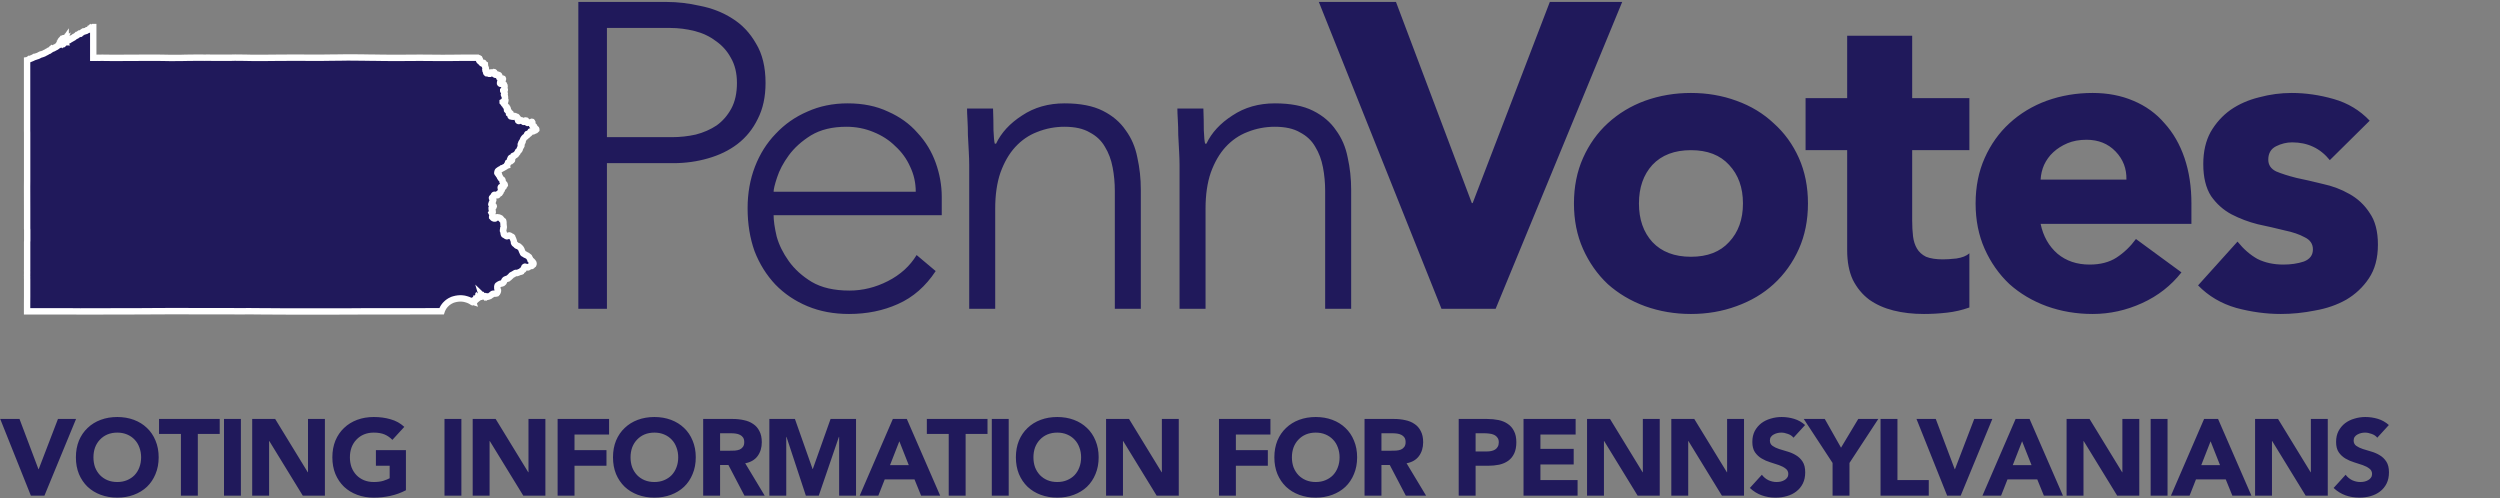 <svg width="923" height="184" viewBox="0 0 923 184" fill="none" xmlns="http://www.w3.org/2000/svg">
<rect x="0" y="0" width="923" height="184" fill="#808080" stroke="none"/>
<path d="M0.08 154.68H7.2L14.2 173.24H14.28L21.4 154.68H28.08L16.4 183H11.4L0.08 154.68ZM28.02 168.84C28.02 166.573 28.393 164.52 29.14 162.68C29.913 160.84 30.98 159.28 32.34 158C33.7 156.693 35.313 155.693 37.18 155C39.046 154.307 41.086 153.96 43.3 153.96C45.513 153.96 47.553 154.307 49.42 155C51.286 155.693 52.9 156.693 54.26 158C55.62 159.28 56.673 160.84 57.42 162.68C58.193 164.52 58.58 166.573 58.58 168.84C58.58 171.107 58.193 173.16 57.42 175C56.673 176.84 55.62 178.413 54.26 179.72C52.9 181 51.286 181.987 49.42 182.68C47.553 183.373 45.513 183.72 43.3 183.72C41.086 183.72 39.046 183.373 37.18 182.68C35.313 181.987 33.7 181 32.34 179.72C30.98 178.413 29.913 176.84 29.14 175C28.393 173.16 28.02 171.107 28.02 168.84ZM34.5 168.84C34.5 170.173 34.7 171.4 35.1 172.52C35.526 173.613 36.126 174.573 36.9 175.4C37.673 176.2 38.593 176.827 39.66 177.28C40.753 177.733 41.966 177.96 43.3 177.96C44.633 177.96 45.833 177.733 46.9 177.28C47.993 176.827 48.926 176.2 49.7 175.4C50.473 174.573 51.06 173.613 51.46 172.52C51.886 171.4 52.1 170.173 52.1 168.84C52.1 167.533 51.886 166.32 51.46 165.2C51.06 164.08 50.473 163.12 49.7 162.32C48.926 161.493 47.993 160.853 46.9 160.4C45.833 159.947 44.633 159.72 43.3 159.72C41.966 159.72 40.753 159.947 39.66 160.4C38.593 160.853 37.673 161.493 36.9 162.32C36.126 163.12 35.526 164.08 35.1 165.2C34.7 166.32 34.5 167.533 34.5 168.84ZM66.797 160.2H58.717V154.68H81.117V160.2H73.037V183H66.797V160.2ZM82.701 154.68H88.941V183H82.701V154.68ZM93.113 154.68H101.593L113.633 174.36H113.713V154.68H119.953V183H111.793L99.433 162.84H99.353V183H93.113V154.68ZM149.866 181C148.026 181.96 146.106 182.653 144.106 183.08C142.106 183.507 140.066 183.72 137.986 183.72C135.772 183.72 133.732 183.373 131.866 182.68C129.999 181.987 128.386 181 127.026 179.72C125.666 178.413 124.599 176.84 123.826 175C123.079 173.16 122.706 171.107 122.706 168.84C122.706 166.573 123.079 164.52 123.826 162.68C124.599 160.84 125.666 159.28 127.026 158C128.386 156.693 129.999 155.693 131.866 155C133.732 154.307 135.772 153.96 137.986 153.96C140.252 153.96 142.332 154.24 144.226 154.8C146.146 155.333 147.826 156.267 149.266 157.6L144.866 162.4C144.012 161.52 143.052 160.853 141.986 160.4C140.919 159.947 139.586 159.72 137.986 159.72C136.652 159.72 135.439 159.947 134.346 160.4C133.279 160.853 132.359 161.493 131.586 162.32C130.812 163.12 130.212 164.08 129.786 165.2C129.386 166.32 129.186 167.533 129.186 168.84C129.186 170.173 129.386 171.4 129.786 172.52C130.212 173.613 130.812 174.573 131.586 175.4C132.359 176.2 133.279 176.827 134.346 177.28C135.439 177.733 136.652 177.96 137.986 177.96C139.346 177.96 140.519 177.813 141.506 177.52C142.492 177.2 143.279 176.88 143.866 176.56V171.96H138.786V166.2H149.866V181ZM164.106 154.68H170.346V183H164.106V154.68ZM174.517 154.68H182.997L195.037 174.36H195.117V154.68H201.357V183H193.197L180.837 162.84H180.757V183H174.517V154.68ZM205.87 154.68H224.87V160.44H212.11V166.2H223.91V171.96H212.11V183H205.87V154.68ZM226.317 168.84C226.317 166.573 226.69 164.52 227.437 162.68C228.21 160.84 229.277 159.28 230.637 158C231.997 156.693 233.61 155.693 235.477 155C237.344 154.307 239.384 153.96 241.597 153.96C243.81 153.96 245.85 154.307 247.717 155C249.584 155.693 251.197 156.693 252.557 158C253.917 159.28 254.97 160.84 255.717 162.68C256.49 164.52 256.877 166.573 256.877 168.84C256.877 171.107 256.49 173.16 255.717 175C254.97 176.84 253.917 178.413 252.557 179.72C251.197 181 249.584 181.987 247.717 182.68C245.85 183.373 243.81 183.72 241.597 183.72C239.384 183.72 237.344 183.373 235.477 182.68C233.61 181.987 231.997 181 230.637 179.72C229.277 178.413 228.21 176.84 227.437 175C226.69 173.16 226.317 171.107 226.317 168.84ZM232.797 168.84C232.797 170.173 232.997 171.4 233.397 172.52C233.824 173.613 234.424 174.573 235.197 175.4C235.97 176.2 236.89 176.827 237.957 177.28C239.05 177.733 240.264 177.96 241.597 177.96C242.93 177.96 244.13 177.733 245.197 177.28C246.29 176.827 247.224 176.2 247.997 175.4C248.77 174.573 249.357 173.613 249.757 172.52C250.184 171.4 250.397 170.173 250.397 168.84C250.397 167.533 250.184 166.32 249.757 165.2C249.357 164.08 248.77 163.12 247.997 162.32C247.224 161.493 246.29 160.853 245.197 160.4C244.13 159.947 242.93 159.72 241.597 159.72C240.264 159.72 239.05 159.947 237.957 160.4C236.89 160.853 235.97 161.493 235.197 162.32C234.424 163.12 233.824 164.08 233.397 165.2C232.997 166.32 232.797 167.533 232.797 168.84ZM259.614 154.68H270.574C272.014 154.68 273.374 154.827 274.654 155.12C275.96 155.387 277.094 155.853 278.054 156.52C279.04 157.16 279.814 158.04 280.374 159.16C280.96 160.253 281.254 161.627 281.254 163.28C281.254 165.28 280.734 166.987 279.694 168.4C278.654 169.787 277.134 170.667 275.134 171.04L282.334 183H274.854L268.934 171.68H265.854V183H259.614V154.68ZM265.854 166.4H269.534C270.094 166.4 270.68 166.387 271.294 166.36C271.934 166.307 272.507 166.187 273.014 166C273.52 165.787 273.934 165.467 274.254 165.04C274.6 164.613 274.774 164.013 274.774 163.24C274.774 162.52 274.627 161.947 274.334 161.52C274.04 161.093 273.667 160.773 273.214 160.56C272.76 160.32 272.24 160.16 271.654 160.08C271.067 160 270.494 159.96 269.934 159.96H265.854V166.4ZM284.047 154.68H293.487L300.007 173.16H300.087L306.647 154.68H316.047V183H309.807V161.28H309.727L302.287 183H297.527L290.367 161.28H290.287V183H284.047V154.68ZM329.636 154.68H334.796L347.116 183H340.076L337.636 177H326.636L324.276 183H317.396L329.636 154.68ZM332.036 162.92L328.596 171.72H335.516L332.036 162.92ZM350.268 160.2H342.188V154.68H364.588V160.2H356.508V183H350.268V160.2ZM366.173 154.68H372.413V183H366.173V154.68ZM375.064 168.84C375.064 166.573 375.438 164.52 376.184 162.68C376.958 160.84 378.024 159.28 379.384 158C380.744 156.693 382.358 155.693 384.224 155C386.091 154.307 388.131 153.96 390.344 153.96C392.558 153.96 394.598 154.307 396.464 155C398.331 155.693 399.944 156.693 401.304 158C402.664 159.28 403.718 160.84 404.464 162.68C405.238 164.52 405.624 166.573 405.624 168.84C405.624 171.107 405.238 173.16 404.464 175C403.718 176.84 402.664 178.413 401.304 179.72C399.944 181 398.331 181.987 396.464 182.68C394.598 183.373 392.558 183.72 390.344 183.72C388.131 183.72 386.091 183.373 384.224 182.68C382.358 181.987 380.744 181 379.384 179.72C378.024 178.413 376.958 176.84 376.184 175C375.438 173.16 375.064 171.107 375.064 168.84ZM381.544 168.84C381.544 170.173 381.744 171.4 382.144 172.52C382.571 173.613 383.171 174.573 383.944 175.4C384.718 176.2 385.638 176.827 386.704 177.28C387.798 177.733 389.011 177.96 390.344 177.96C391.678 177.96 392.878 177.733 393.944 177.28C395.038 176.827 395.971 176.2 396.744 175.4C397.518 174.573 398.104 173.613 398.504 172.52C398.931 171.4 399.144 170.173 399.144 168.84C399.144 167.533 398.931 166.32 398.504 165.2C398.104 164.08 397.518 163.12 396.744 162.32C395.971 161.493 395.038 160.853 393.944 160.4C392.878 159.947 391.678 159.72 390.344 159.72C389.011 159.72 387.798 159.947 386.704 160.4C385.638 160.853 384.718 161.493 383.944 162.32C383.171 163.12 382.571 164.08 382.144 165.2C381.744 166.32 381.544 167.533 381.544 168.84ZM408.361 154.68H416.841L428.881 174.36H428.961V154.68H435.201V183H427.041L414.681 162.84H414.601V183H408.361V154.68ZM450.046 154.68H469.046V160.44H456.286V166.2H468.086V171.96H456.286V183H450.046V154.68ZM470.492 168.84C470.492 166.573 470.866 164.52 471.612 162.68C472.386 160.84 473.452 159.28 474.812 158C476.172 156.693 477.786 155.693 479.652 155C481.519 154.307 483.559 153.96 485.772 153.96C487.986 153.96 490.026 154.307 491.892 155C493.759 155.693 495.372 156.693 496.732 158C498.092 159.28 499.146 160.84 499.892 162.68C500.666 164.52 501.052 166.573 501.052 168.84C501.052 171.107 500.666 173.16 499.892 175C499.146 176.84 498.092 178.413 496.732 179.72C495.372 181 493.759 181.987 491.892 182.68C490.026 183.373 487.986 183.72 485.772 183.72C483.559 183.72 481.519 183.373 479.652 182.68C477.786 181.987 476.172 181 474.812 179.72C473.452 178.413 472.386 176.84 471.612 175C470.866 173.16 470.492 171.107 470.492 168.84ZM476.972 168.84C476.972 170.173 477.172 171.4 477.572 172.52C477.999 173.613 478.599 174.573 479.372 175.4C480.146 176.2 481.066 176.827 482.132 177.28C483.226 177.733 484.439 177.96 485.772 177.96C487.106 177.96 488.306 177.733 489.372 177.28C490.466 176.827 491.399 176.2 492.172 175.4C492.946 174.573 493.532 173.613 493.932 172.52C494.359 171.4 494.572 170.173 494.572 168.84C494.572 167.533 494.359 166.32 493.932 165.2C493.532 164.08 492.946 163.12 492.172 162.32C491.399 161.493 490.466 160.853 489.372 160.4C488.306 159.947 487.106 159.72 485.772 159.72C484.439 159.72 483.226 159.947 482.132 160.4C481.066 160.853 480.146 161.493 479.372 162.32C478.599 163.12 477.999 164.08 477.572 165.2C477.172 166.32 476.972 167.533 476.972 168.84ZM503.789 154.68H514.749C516.189 154.68 517.549 154.827 518.829 155.12C520.136 155.387 521.269 155.853 522.229 156.52C523.216 157.16 523.989 158.04 524.549 159.16C525.136 160.253 525.429 161.627 525.429 163.28C525.429 165.28 524.909 166.987 523.869 168.4C522.829 169.787 521.309 170.667 519.309 171.04L526.509 183H519.029L513.109 171.68H510.029V183H503.789V154.68ZM510.029 166.4H513.709C514.269 166.4 514.856 166.387 515.469 166.36C516.109 166.307 516.683 166.187 517.189 166C517.696 165.787 518.109 165.467 518.429 165.04C518.776 164.613 518.949 164.013 518.949 163.24C518.949 162.52 518.803 161.947 518.509 161.52C518.216 161.093 517.843 160.773 517.389 160.56C516.936 160.32 516.416 160.16 515.829 160.08C515.243 160 514.669 159.96 514.109 159.96H510.029V166.4ZM538.554 154.68H549.074C550.541 154.68 551.928 154.813 553.234 155.08C554.541 155.347 555.674 155.813 556.634 156.48C557.621 157.12 558.394 158 558.954 159.12C559.541 160.213 559.834 161.6 559.834 163.28C559.834 164.933 559.568 166.32 559.034 167.44C558.501 168.56 557.768 169.453 556.834 170.12C555.901 170.787 554.794 171.267 553.514 171.56C552.234 171.827 550.848 171.96 549.354 171.96H544.794V183H538.554V154.68ZM544.794 166.68H548.954C549.514 166.68 550.048 166.627 550.554 166.52C551.088 166.413 551.554 166.24 551.954 166C552.381 165.733 552.714 165.387 552.954 164.96C553.221 164.507 553.354 163.947 553.354 163.28C553.354 162.56 553.181 161.987 552.834 161.56C552.514 161.107 552.088 160.76 551.554 160.52C551.048 160.28 550.474 160.133 549.834 160.08C549.194 160 548.581 159.96 547.994 159.96H544.794V166.68ZM562.485 154.68H581.725V160.44H568.725V165.72H581.005V171.48H568.725V177.24H582.445V183H562.485V154.68ZM585.936 154.68H594.416L606.456 174.36H606.536V154.68H612.776V183H604.616L592.256 162.84H592.176V183H585.936V154.68ZM617.049 154.68H625.529L637.569 174.36H637.649V154.68H643.889V183H635.729L623.369 162.84H623.289V183H617.049V154.68ZM662.162 161.6C661.655 160.96 660.962 160.493 660.082 160.2C659.229 159.88 658.415 159.72 657.642 159.72C657.189 159.72 656.722 159.773 656.242 159.88C655.762 159.987 655.309 160.16 654.882 160.4C654.455 160.613 654.109 160.907 653.842 161.28C653.575 161.653 653.442 162.107 653.442 162.64C653.442 163.493 653.762 164.147 654.402 164.6C655.042 165.053 655.842 165.44 656.802 165.76C657.789 166.08 658.842 166.4 659.962 166.72C661.082 167.04 662.122 167.493 663.082 168.08C664.069 168.667 664.882 169.453 665.522 170.44C666.162 171.427 666.482 172.747 666.482 174.4C666.482 175.973 666.189 177.347 665.602 178.52C665.015 179.693 664.215 180.667 663.202 181.44C662.215 182.213 661.055 182.787 659.722 183.16C658.415 183.533 657.029 183.72 655.562 183.72C653.722 183.72 652.015 183.44 650.442 182.88C648.869 182.32 647.402 181.413 646.042 180.16L650.482 175.28C651.122 176.133 651.922 176.8 652.882 177.28C653.869 177.733 654.882 177.96 655.922 177.96C656.429 177.96 656.935 177.907 657.442 177.8C657.975 177.667 658.442 177.48 658.842 177.24C659.269 177 659.602 176.693 659.842 176.32C660.109 175.947 660.242 175.507 660.242 175C660.242 174.147 659.909 173.48 659.242 173C658.602 172.493 657.789 172.067 656.802 171.72C655.815 171.373 654.749 171.027 653.602 170.68C652.455 170.333 651.389 169.867 650.402 169.28C649.415 168.693 648.589 167.92 647.922 166.96C647.282 166 646.962 164.733 646.962 163.16C646.962 161.64 647.255 160.307 647.842 159.16C648.455 158.013 649.255 157.053 650.242 156.28C651.255 155.507 652.415 154.933 653.722 154.56C655.029 154.16 656.375 153.96 657.762 153.96C659.362 153.96 660.909 154.187 662.402 154.64C663.895 155.093 665.242 155.853 666.442 156.92L662.162 161.6ZM676.586 170.92L665.946 154.68H673.706L679.706 165.28L686.066 154.68H693.466L682.826 170.92V183H676.586V170.92ZM694.3 154.68H700.54V177.24H712.1V183H694.3V154.68ZM707.568 154.68H714.688L721.688 173.24H721.768L728.888 154.68H735.568L723.888 183H718.888L707.568 154.68ZM744.16 154.68H749.32L761.64 183H754.6L752.16 177H741.16L738.8 183H731.92L744.16 154.68ZM746.56 162.92L743.12 171.72H750.04L746.56 162.92ZM762.984 154.68H771.464L783.504 174.36H783.584V154.68H789.824V183H781.664L769.304 162.84H769.224V183H762.984V154.68ZM794.017 154.68H800.257V183H794.017V154.68ZM813.749 154.68H818.909L831.229 183H824.189L821.749 177H810.749L808.389 183H801.509L813.749 154.68ZM816.149 162.92L812.709 171.72H819.629L816.149 162.92ZM832.573 154.68H841.053L853.093 174.36H853.173V154.68H859.413V183H851.253L838.893 162.84H838.813V183H832.573V154.68ZM877.686 161.6C877.179 160.96 876.486 160.493 875.606 160.2C874.752 159.88 873.939 159.72 873.166 159.72C872.712 159.72 872.246 159.773 871.766 159.88C871.286 159.987 870.832 160.16 870.406 160.4C869.979 160.613 869.632 160.907 869.366 161.28C869.099 161.653 868.966 162.107 868.966 162.64C868.966 163.493 869.286 164.147 869.926 164.6C870.566 165.053 871.366 165.44 872.326 165.76C873.312 166.08 874.366 166.4 875.486 166.72C876.606 167.04 877.646 167.493 878.606 168.08C879.592 168.667 880.406 169.453 881.046 170.44C881.686 171.427 882.006 172.747 882.006 174.4C882.006 175.973 881.712 177.347 881.126 178.52C880.539 179.693 879.739 180.667 878.726 181.44C877.739 182.213 876.579 182.787 875.246 183.16C873.939 183.533 872.552 183.72 871.086 183.72C869.246 183.72 867.539 183.44 865.966 182.88C864.392 182.32 862.926 181.413 861.566 180.16L866.006 175.28C866.646 176.133 867.446 176.8 868.406 177.28C869.392 177.733 870.406 177.96 871.446 177.96C871.952 177.96 872.459 177.907 872.966 177.8C873.499 177.667 873.966 177.48 874.366 177.24C874.792 177 875.126 176.693 875.366 176.32C875.632 175.947 875.766 175.507 875.766 175C875.766 174.147 875.432 173.48 874.766 173C874.126 172.493 873.312 172.067 872.326 171.72C871.339 171.373 870.272 171.027 869.126 170.68C867.979 170.333 866.912 169.867 865.926 169.28C864.939 168.693 864.112 167.92 863.446 166.96C862.806 166 862.486 164.733 862.486 163.16C862.486 161.64 862.779 160.307 863.366 159.16C863.979 158.013 864.779 157.053 865.766 156.28C866.779 155.507 867.939 154.933 869.246 154.56C870.552 154.16 871.899 153.96 873.286 153.96C874.886 153.96 876.432 154.187 877.926 154.64C879.419 155.093 880.766 155.853 881.966 156.92L877.686 161.6Z" fill="#20195B"/>
<path fill-rule="evenodd" clip-rule="evenodd" d="M34.426 10V11.103V13.588V14.796V14.971V17.684V21.342H34.916H35.607L36.224 21.324L36.315 21.342L37.495 21.324H38.113L38.748 21.342H40.002L40.637 21.359H41.309H42.526H43.161H43.779H44.415H45.05L46.303 21.342H46.957H47.575H48.21H48.846H49.463H50.099H50.734L51.37 21.324H52.006L52.641 21.307H53.204H53.259H53.895H54.603H55.257H55.765H56.546H57.018L57.309 21.324H59.016L59.724 21.342H60.251L62.303 21.377L62.957 21.394H63.611L64.864 21.377H65.499H66.117H66.952L67.406 21.359L69.295 21.324L70.548 21.307H71.202L71.819 21.289H72.437H73.69H74.307L75.56 21.307L76.795 21.289L78.048 21.307H78.666L80.536 21.324H81.808H82.443H83.715L84.949 21.307H85.531L85.857 21.289H86.221L86.838 21.272L87.456 21.289H88.091H88.709L91.197 21.324L91.814 21.342L93.067 21.359H94.338H94.956H95.592H96.227H96.954H97.48H98.134H98.77L99.314 21.342H100.041H100.677L101.948 21.324L102.583 21.307H103.219L103.837 21.324H104.436L105.725 21.307L106.343 21.289H107.614H110.138H111.41L112.862 21.307H115.768H117.039H117.657H118.293H119.546L120.181 21.289H120.817L122.07 21.272H122.488H122.706L123.959 21.254H124.594L125.23 21.237H125.847L127.082 21.219L128.335 21.202H128.953L130.224 21.219H131.641L132.694 21.237H133.929L134.546 21.254L135.799 21.272L137.053 21.289H137.761L140.194 21.324L141.466 21.342H142.101L143.445 21.359H144.026H146.587H147.858H148.494H149.129L150.419 21.342H151.672H152.326H152.943L153.833 21.324H154.832H156.103L156.721 21.342H157.084H159.263L159.935 21.359H161.152L163.059 21.377H164.058L165.547 21.359H166.854L168.398 21.342L170.141 21.324H170.559H171.994H172.593H172.92H173.919H174.282H175.354L176.389 21.307L176.57 21.412L176.697 21.464L176.843 21.499L176.988 21.587L177.024 21.674L177.079 21.779L177.115 21.849L177.097 21.972L177.043 22.112L177.006 22.235L176.952 22.34V22.41L177.043 22.515L177.151 22.532L177.369 22.602L177.424 22.655L177.46 22.742L177.587 22.882L177.678 22.935L177.714 23.092L177.751 23.215L177.823 23.267L177.932 23.39L178.005 23.425H178.078L178.168 23.46H178.241L178.277 23.442L178.259 23.32V23.267L178.296 23.232L178.35 23.197L178.495 23.18L178.532 23.197L178.586 23.267V23.495L178.604 23.565L178.677 23.705L178.786 23.722L178.913 23.81L179.004 23.845V23.932L179.058 24.09V24.212L179.077 24.422L179.058 24.51L179.113 24.632L179.149 24.738L179.258 24.913L179.349 25.122L179.367 25.245V25.333L179.349 25.403L179.204 25.578L179.185 25.63L179.24 25.998L179.276 26.033L179.512 26.103L179.567 26.138L179.621 26.208L179.676 26.435V26.505L179.567 26.593L179.476 26.68V26.75L179.531 26.908L179.585 26.978L179.676 27.048H179.93L180.148 26.838H180.202L180.257 26.873L180.348 26.96L180.42 27.065L180.529 27.17H180.602L180.693 27.24H180.784L180.911 27.1L181.038 26.838L181.219 26.75L181.401 26.733L181.456 26.75L181.565 26.768L181.637 26.785L181.746 26.855L181.819 26.943L181.855 27.03L181.928 27.118L182.019 27.135L182.091 27.083L182.128 26.995L182.164 26.89L182.2 26.768L182.291 26.628L182.327 26.61L182.436 26.628L182.527 26.698L182.563 26.768V26.838L182.545 27.048V27.118L182.563 27.24L182.654 27.433L182.709 27.52L182.763 27.555L182.89 27.608L183.017 27.625L183.09 27.608L183.253 27.52L183.417 27.468L183.49 27.485L183.526 27.538L183.689 27.678L183.744 27.748L183.78 27.765H183.907L184.071 27.713H184.18L184.234 27.748L184.307 27.835L184.325 27.87L184.343 27.958V28.133L184.289 28.343L184.27 28.483L184.325 28.658L184.379 28.711L184.488 28.746L184.779 28.886L184.87 28.991L184.961 29.078L185.07 29.148L185.106 29.166L185.233 29.148L185.269 29.131L185.415 29.026L185.56 29.008L185.651 29.043L185.687 29.113V29.201L185.633 29.411L185.56 29.638L185.505 29.726L185.378 29.778H185.306L185.16 29.743H185.088L185.015 29.778L184.961 29.831L184.906 29.936L184.761 30.076L184.706 30.163L184.688 30.216L184.634 30.443V30.601L184.616 30.671V30.776L184.652 30.846L184.706 30.898L184.761 30.933L184.942 30.968H184.997L185.142 30.933L185.451 30.828H185.505H185.578L185.651 30.951L185.778 31.003L185.887 31.021L186.032 31.126L186.105 31.266L186.177 31.459L186.25 31.581L186.268 31.704L186.286 31.931L186.268 32.019L186.232 32.264L186.214 32.369L186.25 32.561L186.268 32.701L186.304 32.876L186.323 32.981L186.377 33.139V33.209L186.359 33.296L186.341 33.331H186.232L186.105 33.279L185.941 33.261L185.832 33.296L185.778 33.349V33.489L185.814 33.576L185.869 33.646L185.996 33.752L186.068 33.839L186.159 33.996L186.232 34.136L186.286 34.276L186.304 34.434L186.341 34.557L186.323 34.662L186.232 34.767L186.105 34.872L186.087 34.907L186.068 34.977L186.087 35.047L186.123 35.099L186.214 35.117L186.25 35.152L186.286 35.239L186.377 35.379L186.395 35.484L186.413 35.712L186.395 35.887L186.413 35.992L186.45 36.044V36.097L186.395 36.167V36.254L186.413 36.394V36.499L186.432 36.657L186.522 36.867L186.577 36.989L186.559 37.077V37.217L186.541 37.287L186.486 37.322L186.413 37.305L186.323 37.217L186.286 37.2H186.177L186.068 37.234L185.996 37.305L186.014 37.392L186.068 37.497L186.032 37.55L185.923 37.585L185.76 37.55L185.669 37.585L185.578 37.637V37.725L185.76 37.917L185.832 37.987L185.941 38.18L186.05 38.355L186.141 38.407L186.286 38.477L186.486 38.67L186.522 38.757L186.577 39.055L186.686 39.23L186.795 39.335L186.922 39.422L186.976 39.44H187.049L187.104 39.475L187.194 39.667L187.394 39.965L187.467 40.193V40.245L187.449 40.315L187.412 40.35L187.249 40.403L187.194 40.473L187.176 40.525L187.194 40.665L187.249 40.735L187.303 40.77L187.449 40.788L187.503 40.823L187.685 40.945L187.757 41.015L187.866 41.12L187.939 41.26L187.957 41.313V41.418L187.903 41.523L187.866 41.663L187.884 41.785L187.993 41.82L188.193 41.75H188.393L188.447 41.785L188.502 41.838L188.556 42.083V42.188V42.258L188.484 42.485L188.466 42.573L188.447 42.713L188.466 42.8L188.52 42.906L188.575 42.958L188.738 42.993L188.92 43.045L189.119 43.081L189.374 43.098L189.483 43.028L189.664 42.923L189.719 42.836L189.773 42.8H189.864L190.1 42.836L190.155 42.853L190.354 43.011L190.409 43.063L190.5 43.081H190.663L190.79 43.115L190.863 43.185L190.917 43.255L190.954 43.448V43.571L190.99 43.728L191.081 43.781L191.371 43.851L191.498 43.938L191.553 44.043L191.571 44.113L191.553 44.183L191.426 44.288L191.371 44.358L191.335 44.516V44.603L191.353 44.621L191.444 44.673L191.553 44.691L191.862 44.621L191.971 44.586L192.025 44.551L192.189 44.516L192.316 44.446L192.388 44.428H192.552L192.624 44.446L192.733 44.498L192.897 44.621L192.969 44.708L193.133 44.848L193.187 44.901L193.296 44.988L193.405 45.006L193.514 44.988L193.605 44.936L193.66 44.813L193.696 44.743L193.805 44.621L193.986 44.516L194.041 44.481L194.186 44.498L194.259 44.516L194.386 44.673L194.422 44.778L194.44 44.918L194.459 45.006L194.549 45.216L194.64 45.321L194.749 45.373L194.84 45.356L194.949 45.338L195.022 45.303L195.149 45.233L195.276 45.181H195.385L195.512 45.251L195.657 45.303H195.803L195.93 45.198L196.02 45.111L196.238 45.006L196.347 44.971L196.42 44.988L196.475 45.058L196.547 45.198V45.321L196.475 45.566L196.42 45.706L196.347 45.794L196.311 45.934L196.347 46.056L196.42 46.214L196.493 46.336L196.583 46.389L196.692 46.441L196.801 46.476L196.983 46.494L197.146 46.581L197.237 46.686L197.274 46.809L197.328 47.001L197.383 47.141L197.564 47.299L197.818 47.491L197.946 47.614L198 47.771V47.859L197.946 47.911L197.855 47.964L197.8 48.016L197.764 48.069L197.709 48.121L197.437 48.191L197.292 48.279L196.983 48.454L196.783 48.506L196.166 48.489L196.039 48.471L195.93 48.489L195.857 48.524L195.712 48.734L195.621 49.102L195.494 49.242L195.421 49.312L195.33 49.382L195.185 49.399H194.931L194.767 49.434L194.677 49.469L194.604 49.557L194.568 49.644L194.677 49.802L194.695 49.942L194.64 49.994L194.568 50.047L194.186 50.292L194.059 50.484L193.932 50.572L193.732 50.659L193.46 50.939L193.351 51.149L193.315 51.237L193.224 51.307L193.169 51.394L193.133 51.552L193.06 51.692L193.006 51.815L192.951 51.919V52.025L192.969 52.094V52.234L192.897 52.41L192.806 52.445H192.661L192.588 52.515L192.461 52.76L192.443 52.935L192.425 53.022L192.298 53.215L192.261 53.32V53.407L192.298 53.46L192.461 53.6L192.515 53.687V53.757L192.461 53.88L192.279 54.177L192.043 54.632L191.916 54.93L191.898 55.053L191.862 55.193L191.789 55.333L191.716 55.438L191.571 55.613L191.262 55.875L191.226 55.945L191.153 56.085L191.044 56.365L190.718 56.75L190.536 56.943L190.463 57.1L190.264 57.258L190.1 57.328L189.864 57.38L189.755 57.433V57.468L189.719 57.503L189.682 57.573V57.66L189.664 57.695L189.555 57.783L189.301 57.958L189.156 58.081L189.083 58.098H188.956L188.865 58.115L188.647 58.238L188.556 58.326L188.393 58.676L188.266 58.991L188.248 59.078L188.284 59.148L188.375 59.166L188.502 59.148L188.556 59.113L188.756 58.938L188.883 58.851L188.956 58.833H189.01L189.065 58.921V58.956L189.01 59.166L188.92 59.271L188.811 59.358L188.629 59.463L188.556 59.533L188.339 59.551L188.121 59.656L188.012 59.726L187.939 59.796L187.83 59.918L187.776 60.006H187.612L187.558 60.041L187.521 60.181L187.485 60.251L187.43 60.478L187.321 60.636L187.158 60.846L187.122 60.951L187.158 61.144L186.94 61.214L186.65 61.476L186.559 61.529L186.45 61.581L186.214 61.739L186.05 61.791L185.814 61.949L185.723 62.001L185.578 62.089H185.378L185.306 62.106L185.106 62.281L184.979 62.404L184.779 62.491L184.507 62.596L184.379 62.684L184.016 62.946L183.889 63.034L183.78 63.156L183.744 63.226L183.726 63.489L183.708 63.594L183.617 63.734V63.786V63.874L183.671 63.979L183.726 64.049L183.798 64.067L183.962 64.031H184.034L184.107 64.084L184.18 64.311V64.382L184.162 64.574L184.198 64.714L184.379 64.924L184.561 65.274L184.597 65.414L184.888 65.869L184.961 65.957L185.179 66.132L185.433 66.324L185.469 66.377L185.524 66.499L185.542 66.622L185.578 66.902L185.542 67.042V67.112L185.56 67.165L185.633 67.269L185.796 67.427L185.905 67.55L186.068 67.777L186.286 68.022L186.341 68.162L186.359 68.302L186.304 68.39L186.087 68.547L185.996 68.652L185.941 68.74L185.923 68.81L185.941 68.95L185.923 69.02L185.887 69.055L185.796 69.072L185.669 69.055L185.542 68.967H185.451L185.07 69.002L184.979 69.02L184.924 69.055L184.87 69.16L184.852 69.282L184.87 69.405L184.906 69.475L185.106 69.65L185.124 69.685L185.251 69.772L185.306 69.877V69.948L185.269 70.07L185.179 70.175L185.142 70.28L185.088 70.35L184.997 70.403L184.942 70.473L184.888 70.508L184.779 70.665L184.743 70.753V71.015L184.616 71.19L184.488 71.383L184.416 71.418L184.216 71.453L184.016 71.558L183.962 71.645L183.835 71.855L183.798 71.943L183.744 72.03L183.671 72.083L183.58 72.1L183.471 72.083L183.09 72.03L182.927 71.96L182.672 71.908H182.582L182.509 71.925L182.436 71.96L182.382 72.013L182.309 72.17L182.291 72.293L182.273 72.485L182.2 72.59L182.091 72.678L181.801 72.818L181.655 72.993L181.637 73.063L181.655 73.186L181.692 73.255L181.982 73.571L182.037 73.641L182.109 73.746V73.868L182.019 74.043L181.982 74.148V74.271L181.964 74.323L181.801 74.446L181.71 74.568L181.655 74.743L181.583 74.866L181.565 74.971L181.51 75.181L181.437 75.286L181.419 75.373L181.401 75.443L181.419 75.531L181.528 75.741L181.601 75.829L181.655 75.898L181.819 75.951H181.873L181.964 75.933H182.073L182.182 75.969L182.236 76.004L182.273 76.056L182.291 76.144L182.255 76.249L182.146 76.389L182.128 76.476L182.073 76.529L181.91 76.599L181.801 76.721L181.673 76.914L181.601 76.966L181.619 77.054L181.583 77.106L181.528 77.211L181.546 77.299L181.655 77.386L181.692 77.439L181.728 77.456L181.801 77.544L181.837 77.666V77.789L181.855 77.824V77.929L181.91 78.279L181.873 78.384L181.837 78.401H181.746L181.565 78.454L181.528 78.471L181.474 78.541L181.492 78.576L181.546 78.699L181.637 78.804L181.673 78.927L181.801 79.119V79.224L181.819 79.399L181.873 79.574V79.679L181.837 79.767L181.728 79.907L181.692 80.012V80.134L181.746 80.187L181.819 80.274L181.928 80.414L182.055 80.519L182.109 80.554L182.364 80.659L182.436 80.677H182.763L182.872 80.642L183.017 80.519L183.145 80.397L183.344 80.257L183.471 80.222L183.653 80.204L183.798 80.239L184.198 80.292L184.361 80.362L184.779 80.554L184.815 80.589L184.979 80.764L185.07 80.887L185.16 80.974L185.306 81.149L185.415 81.272L185.56 81.412L185.778 81.569L185.814 81.674L185.85 81.867L185.887 82.2V82.287L185.869 82.392V82.55L185.905 82.882V83.18L185.941 83.32L185.996 83.775L185.959 83.88V84.107L185.923 84.23L185.796 84.405V84.527L185.832 84.685L185.778 84.843L185.705 85.017V85.123L185.76 85.21L185.85 85.525L185.869 85.648L185.923 85.805L185.905 85.893L185.978 86.103V86.313L186.014 86.453L186.068 86.593L186.123 86.663L186.196 86.715L186.323 86.768L186.432 86.785L186.504 86.803L186.577 86.873L186.65 86.978L186.94 87.17L187.104 87.223H187.213L187.576 87.118L187.739 87.065L187.884 86.96L187.993 86.925L188.23 86.978L188.393 87.065L188.502 87.17L188.684 87.293L188.992 87.398L189.065 87.45L189.138 87.538L189.156 87.608L189.192 87.748L189.247 87.871L189.392 88.168L189.464 88.326L189.501 88.466L189.592 88.693L189.628 88.798L189.664 88.921L189.737 89.148V89.253V89.341L189.755 89.586L189.81 89.708L189.864 89.831L189.918 89.901L189.973 89.971L190.118 90.093L190.445 90.338L190.699 90.618L190.754 90.653L190.917 90.758L191.008 90.793L191.172 90.829L191.317 90.846L191.462 90.916L191.644 91.056L191.789 91.196L191.989 91.406L192.08 91.476L192.152 91.546L192.334 91.791L192.479 92.054L192.552 92.211L192.606 92.369L192.624 92.456L192.643 92.509L192.733 92.719L192.77 92.806L192.806 92.859L192.951 93.191L192.988 93.279L193.097 93.506L193.206 93.611L193.278 93.664L193.46 93.734L193.66 93.839L193.732 93.874L193.769 93.944L193.841 93.996L193.986 94.084L194.186 94.136L194.44 94.276L194.531 94.329L194.622 94.347L194.695 94.382L194.804 94.469L195.022 94.644L195.167 94.749L195.33 94.872L195.349 94.889L195.439 95.064L195.476 95.204L195.548 95.327L195.712 95.572L195.821 95.957L195.839 96.027L195.912 96.114L196.039 96.219L196.166 96.272L196.311 96.307L196.384 96.359L196.511 96.499L196.692 96.692L196.91 97.007L196.929 97.077L196.983 97.252V97.41L196.929 97.602L196.892 97.69L196.711 97.83L196.547 97.987L196.402 98.145L196.257 98.215H196.184L196.039 98.18H195.948L195.784 98.197L195.712 98.232L195.294 98.512L195.04 98.687L194.967 98.722L194.895 98.74H194.767L194.459 98.67L194.277 98.617L194.168 98.547L193.968 98.477L193.896 98.46H193.805L193.714 98.495L193.605 98.582L193.551 98.687L193.478 98.88L193.387 99.072L193.351 99.23L193.315 99.387L193.26 99.527L193.206 99.58L193.042 99.685L192.933 99.72L192.842 99.772L192.661 99.895L192.606 99.965L192.534 100.088L192.497 100.21L192.479 100.263L192.37 100.315L192.225 100.333L191.989 100.385L191.862 100.42L191.735 100.473L191.48 100.595L191.226 100.683L191.026 100.77L190.827 100.823H190.699L190.536 100.753H190.445L190.318 100.788L190.136 100.875L189.846 101.05L189.61 101.225L189.537 101.278L189.21 101.4L188.992 101.523L188.811 101.645L188.702 101.82L188.611 101.89L188.538 101.978L187.975 102.503L187.866 102.573L187.648 102.748L187.558 102.835L187.358 102.905L187.213 102.94L187.104 102.975L186.886 103.046L186.65 103.151L186.541 103.203L186.468 103.256L186.377 103.361L186.268 103.483L186.123 103.763L186.105 103.868L186.05 104.008L185.923 104.236L185.832 104.323L185.687 104.446L185.56 104.551L185.396 104.586L185.215 104.673L185.051 104.691L184.888 104.726L184.688 104.778L184.507 104.866L184.307 104.971L184.143 105.058L183.998 105.181L183.798 105.303L183.708 105.408L183.671 105.513L183.635 105.636L183.599 105.776V105.968V106.371L183.617 106.529L183.653 106.651L183.78 107.019L183.816 107.071L183.853 107.176V107.351L183.835 107.421L183.798 107.614L183.762 107.754L183.653 107.929L183.562 108.121L183.471 108.191L183.362 108.331L183.235 108.366L183.126 108.384L182.745 108.419L182.182 108.436L182 108.454L181.891 108.489L181.782 108.559L181.692 108.629L181.546 108.804L181.401 108.874L181.165 109.049L180.911 109.259L180.765 109.329L180.42 109.469L180.021 109.574L179.785 109.627L179.767 109.487L179.73 109.452L179.621 109.399H179.403H179.167L179.04 109.382L178.968 109.329L178.641 109.347L178.622 109.364H178.568L178.55 109.329H178.495V109.382L178.405 109.347H178.296L178.168 109.294L178.078 109.277L178.06 109.242L178.023 109.259L177.914 109.242L177.878 109.207L177.914 109.137L177.878 109.014L177.842 108.979L177.878 109.102L177.842 109.242L177.805 109.347L177.66 109.417L177.605 109.364L177.533 109.189V109.224L177.624 109.434L177.515 109.487L177.388 109.539L177.333 109.504L177.297 109.592H177.242L177.151 109.627L177.061 109.697L176.952 109.749H176.897L176.788 109.837L176.752 109.784L176.697 109.837L176.643 109.819V109.872L176.679 109.924L176.607 109.959L176.443 110.047L176.407 110.012L176.389 110.082L176.207 110.204L176.062 110.274L176.08 110.292L175.935 110.397L175.898 110.379L175.862 110.449L175.662 110.589L175.626 110.642L175.59 110.624L175.571 110.694L175.481 110.764L175.408 110.834L175.335 110.799L175.299 110.869L175.226 110.834L175.154 110.852L175.226 110.957V110.974L174.972 111.132L174.918 111.079L174.954 111.149L174.736 111.272L174.573 111.359L174.591 111.412L174.536 111.394L174.464 111.429V111.482L174.391 111.517L174.355 111.499L174.228 111.412L173.992 111.272L173.737 111.114L173.465 110.974L173.192 110.852L172.92 110.729L172.757 110.677L172.339 110.537L171.758 110.379L171.467 110.309L171.177 110.257L170.868 110.222L170.559 110.187L170.269 110.169H169.742L169.288 110.204L169.052 110.222L168.616 110.292L168.362 110.327L168.089 110.397L167.726 110.484L167.599 110.519L167.145 110.659L167 110.712L166.6 110.904L166.328 111.044L166.055 111.184L165.747 111.394L165.547 111.517L165.365 111.657L165.165 111.814L164.947 112.007L164.566 112.375L164.348 112.602L164.13 112.882L163.912 113.162L163.713 113.46L163.531 113.792L163.404 114.037L163.349 114.142L163.168 114.527L163.041 114.912H162.55H161.951H160.843H159.445H158.845H158.246L157.029 114.93H156.43H153.997H153.415H152.78H152.18H151.563L150.982 114.947H150.364H149.765H149.293H148.548H147.332H146.732H144.317H143.718H143.1H141.883H140.049H138.85H138.215H137.634H137.016H134.583L130.951 114.965H130.315L129.734 114.982H129.171H128.535H126.701H126.102H125.484L124.267 115H123.069H122.469H121.235H119.418H118.801H116.985H116.513H115.823H115.169H114.551H113.952H112.735H112.118H111.537H109.103H107.886H107.269H106.651H106.052L105.453 114.982H104.236H103.619L102.42 114.965H101.784H101.185L99.369 114.947H99.169H98.17H97.553L95.737 114.93L95.083 114.912H93.903L91.433 114.895L90.289 114.912H89.671H89.072H88.473H87.873H87.256H86.656L86.057 114.895H84.822H84.223H83.006H81.844H80.191H79.41H78.956H78.157H77.939H76.668H75.942H75.324H75.034H73.199H71.293H70.021L69.476 114.877H68.932H67.969H67.297H66.77H66.262H65.717H64.954H64.446H63.683H62.412H61.286H61.141L60.505 114.895H59.888H59.179H58.144H57.163L55.456 114.912L52.278 114.93H50.498L47.901 114.947H46.666H46.394H45.286H44.723H43.634L35.806 114.965H34.372H31.339L29.486 114.982L29.396 114.965L25.4 114.947H21.133H20.061H17.282H13.741H12.161H10V112.095L10.018 109.504V108.594V105.198V104.883V103.658V103.01L10 102.608L10.018 102.188L10 101.82L10.018 100.49L10 99.79L10.018 99.65V98.88V98.582V98.197V96.674V96.237V95.694V95.397V93.734V93.209V92.754V91.704V89.743V89.428L10.055 88.746V87.45V87.433V86.943V86.89V86.47V86.068V84.843L10.018 84.37V84.23V77.614L10 68.897L10.018 66.919V57.625V55.718V52.76V49.014L10 48.296V42.573V42.153V38.862V27.573V25.805V25.175V22.235L10.127 22.217L10.291 22.112L10.345 22.095L10.472 22.024L10.617 21.937L10.69 21.884L10.726 21.902L10.817 21.832L10.999 21.797L11.108 21.762L11.199 21.709L11.271 21.692L11.435 21.622L11.507 21.604L11.762 21.482L11.889 21.447L11.998 21.394L12.216 21.289L12.361 21.202L12.488 21.149L12.652 21.044L12.742 21.062L13.069 20.957L13.142 20.904L13.233 20.869L13.541 20.799L13.687 20.747L13.777 20.729L13.959 20.642L14.086 20.607L14.232 20.537L14.377 20.449L14.449 20.414L14.595 20.327L14.704 20.274H14.722L14.849 20.204L15.03 20.117H15.121L15.321 20.047H15.394L15.485 20.029L15.793 19.907L15.848 19.889L15.902 19.854L16.084 19.802L16.175 19.767L16.356 19.679L16.465 19.592L16.556 19.557L16.701 19.469L16.974 19.347L17.101 19.276L17.192 19.241L17.391 19.084L17.591 18.997L17.718 18.927L17.882 18.857L17.936 18.804H17.991L18.154 18.752L18.427 18.541L18.535 18.471L18.772 18.314L18.899 18.226L19.008 18.069L19.099 18.034L19.135 17.999L19.189 18.034H19.28L19.335 18.016L19.444 17.964L19.571 17.929L19.662 17.876L19.734 17.859L19.843 17.806L19.97 17.719L20.116 17.596L20.188 17.561L20.352 17.526L20.642 17.369L20.697 17.351L20.86 17.229L20.915 17.176L21.005 17.141L21.133 17.019L21.387 16.861L21.55 16.704L21.623 16.669L21.732 16.546L21.823 16.371L21.841 16.248L21.877 16.213L21.895 16.143L21.986 16.003L22.113 15.601L22.186 15.426L22.204 15.391L22.313 15.216L22.404 14.988L22.476 14.918L22.585 14.743L22.712 14.621L22.749 14.603L22.894 14.446L22.985 14.323H23.021L23.094 14.288H23.13L23.257 14.201H23.294L23.53 14.078L23.675 14.061L23.766 14.043L23.802 14.061H23.948L24.111 14.096L24.22 14.113L24.438 14.096L24.565 14.078L24.692 14.096L24.747 14.148L24.692 14.236L24.638 14.183L24.583 14.201L24.529 14.306V14.218L24.474 14.236L24.383 14.288L24.202 14.323L24.238 14.271V14.201L24.202 14.253H24.183V14.201L24.165 14.166H24.075V14.201L24.093 14.306L24.183 14.393L24.256 14.533L24.293 14.568L24.329 14.691L24.42 14.778L24.165 14.918L24.147 14.813L24.093 14.761L24.111 14.726L24.165 14.813L24.22 14.848L24.256 14.778L24.238 14.673L24.202 14.603L24.147 14.621L24.093 14.656L24.056 14.673L24.038 14.621L23.984 14.603L23.893 14.533H23.838L23.784 14.568L23.748 14.638L23.766 14.743L23.82 14.813L23.875 14.778L23.857 14.831L23.621 14.866H23.53L23.33 14.901L23.185 14.883V14.848L23.13 14.778L23.039 14.796L23.003 14.691L22.912 14.673L22.84 14.691L22.731 14.813L22.712 14.866L23.13 14.848V14.901L22.858 14.918L22.785 14.936L22.694 14.971L22.622 15.023L22.567 15.111L22.476 15.303L22.404 15.373L22.259 15.443L22.168 15.671L22.113 15.829L22.168 15.916L22.24 15.934L22.222 15.951L22.186 15.934L22.131 15.986L22.059 16.003L22.022 16.038L22.004 16.161L21.986 16.178L21.859 16.494L21.895 16.564L22.022 16.511L22.077 16.459H22.131L22.186 16.441L22.24 16.389L22.277 16.406L22.44 16.336L22.495 16.301V16.266L22.458 16.161L22.513 16.266L22.549 16.248L22.531 16.196H22.604L22.549 16.126L22.567 16.108L22.604 16.196H22.694L22.767 16.161L22.858 16.143L23.094 16.021V15.951L23.13 15.916L23.094 15.846H23.112L23.185 15.969L23.203 15.951V15.829H23.221L23.239 15.934L23.294 15.916L23.239 15.811L23.312 15.776L23.348 15.881L23.403 15.846L23.421 15.864L23.493 15.811L23.512 15.829L23.584 15.793L23.602 15.741L23.584 15.706H23.675L23.693 15.671L23.657 15.618L23.711 15.513L23.784 15.653L23.82 15.618H23.875L23.838 15.548L23.766 15.583L23.748 15.566L23.893 15.478L23.911 15.513L23.838 15.548L23.875 15.566L23.948 15.531L23.911 15.461L23.948 15.426L23.984 15.531L24.02 15.513L23.948 15.391L24.02 15.356L24.093 15.496L24.111 15.478L24.038 15.356L24.111 15.303L24.093 15.216L24.002 15.163L24.02 15.076L24.183 14.988L24.22 14.936L24.347 14.883L24.383 14.971L24.293 15.058L24.347 15.128L24.456 15.198L24.728 15.216H24.783L24.928 15.146L25.055 15.058L25.219 14.988L25.273 14.953L25.328 14.883L25.527 14.831L25.636 14.743L25.764 14.656L25.8 14.603H25.854L25.963 14.551L26.109 14.428L26.272 14.323L26.308 14.341L26.363 14.323L26.526 14.183L26.726 14.078L26.817 14.061L26.89 14.008L26.962 13.973L26.998 13.938L27.107 13.886L27.126 13.851L27.216 13.781L27.253 13.728L27.38 13.623L27.507 13.571L27.743 13.448L27.943 13.326L27.979 13.29L28.034 13.255L28.161 13.203L28.215 13.185L28.288 13.098L28.342 13.081L28.47 12.923H28.506L28.615 12.853L28.76 12.818L28.887 12.73L28.905 12.678L28.978 12.625L29.069 12.608H29.123V12.643L29.214 12.608L29.378 12.468H29.468L29.505 12.398H29.595L29.614 12.363L29.668 12.345L29.704 12.293L29.741 12.275L29.904 12.258L29.959 12.205L30.013 12.153L30.231 12.048L30.249 12.013L30.285 11.995L30.431 11.89L30.54 11.838L30.522 11.803L30.667 11.698L30.758 11.645L30.849 11.593H30.885L30.921 11.628H30.994L31.23 11.54L31.321 11.558L31.611 11.453H31.684L31.793 11.418L31.902 11.365L32.029 11.278L32.12 11.173L32.174 11.12L32.247 11.103H32.356L32.447 11.068L32.519 11.05L32.628 11.015L32.846 10.823L32.919 10.788L33.119 10.648L33.155 10.578H33.282L33.373 10.473L33.391 10.49L33.446 10.438L33.591 10.368L33.663 10.297L33.718 10.227L33.936 10.158L34.027 10.21L34.263 10.105L34.39 10H34.426Z" fill="#20195B"/>
<path d="M22.604 16.196H22.531L22.549 16.248L22.513 16.266L22.458 16.161L22.495 16.266V16.301L22.44 16.336L22.277 16.406L22.24 16.389L22.186 16.441L22.131 16.459H22.077L22.022 16.511L21.895 16.564L21.859 16.494L21.986 16.178L22.004 16.161L22.022 16.038L22.059 16.003L22.131 15.986L22.186 15.934L22.222 15.951L22.24 15.934L22.168 15.916L22.113 15.829L22.168 15.671L22.259 15.443L22.404 15.373L22.476 15.303L22.567 15.111L22.622 15.023L22.694 14.971L22.785 14.936L22.858 14.918L23.13 14.901V14.848L22.712 14.866L22.731 14.813L22.84 14.691L22.912 14.673L23.003 14.691L23.039 14.796L23.13 14.778L23.185 14.848V14.883L23.33 14.901L23.53 14.866H23.621L23.857 14.831L23.875 14.778L23.82 14.813L23.766 14.743L23.748 14.638L23.784 14.568L23.838 14.533H23.893L23.984 14.603L24.038 14.621L24.056 14.673L24.093 14.656L24.147 14.621L24.202 14.603L24.238 14.673L24.256 14.778L24.22 14.848L24.165 14.813L24.111 14.726L24.093 14.761L24.147 14.813L24.165 14.918L24.42 14.778L24.329 14.691L24.293 14.568L24.256 14.533L24.183 14.393L24.093 14.306L24.075 14.201V14.166H24.165L24.183 14.201V14.253H24.202L24.238 14.201V14.271L24.202 14.323L24.383 14.288L24.474 14.236L24.529 14.218V14.306L24.583 14.201L24.638 14.183L24.692 14.236L24.747 14.148L24.692 14.096L24.565 14.078L24.438 14.096L24.22 14.113L24.111 14.096L23.948 14.061H23.802L23.766 14.043L23.675 14.061L23.53 14.078L23.294 14.201H23.257L23.13 14.288H23.094L23.021 14.323H22.985L22.894 14.446L22.749 14.603L22.712 14.621L22.585 14.743L22.476 14.918L22.404 14.988L22.313 15.216L22.204 15.391L22.186 15.426L22.113 15.601L21.986 16.003L21.895 16.143L21.877 16.213L21.841 16.248L21.823 16.371L21.732 16.546L21.623 16.669L21.55 16.704L21.387 16.861L21.133 17.019L21.005 17.141L20.915 17.176L20.86 17.229L20.697 17.351L20.642 17.369L20.352 17.526L20.188 17.561L20.116 17.596L19.97 17.719L19.843 17.806L19.734 17.859L19.662 17.876L19.571 17.929L19.444 17.964L19.335 18.016L19.28 18.034H19.189L19.135 17.999L19.099 18.034L19.008 18.069L18.899 18.226L18.772 18.314L18.535 18.471L18.427 18.541L18.154 18.752L17.991 18.804H17.936L17.882 18.857L17.718 18.927L17.591 18.997L17.391 19.084L17.192 19.241L17.101 19.276L16.974 19.347L16.701 19.469L16.556 19.557L16.465 19.592L16.356 19.679L16.175 19.767L16.084 19.802L15.902 19.854L15.848 19.889L15.793 19.907L15.485 20.029L15.394 20.047H15.321L15.121 20.117H15.03L14.849 20.204L14.722 20.274H14.704L14.595 20.327L14.449 20.414L14.377 20.449L14.232 20.537L14.086 20.607L13.959 20.642L13.777 20.729L13.687 20.747L13.541 20.799L13.233 20.869L13.142 20.904L13.069 20.957L12.742 21.062L12.652 21.044L12.488 21.149L12.361 21.202L12.216 21.289L11.998 21.394L11.889 21.447L11.762 21.482L11.507 21.604L11.435 21.622L11.271 21.692L11.199 21.709L11.108 21.762L10.999 21.797L10.817 21.832L10.726 21.902L10.69 21.884L10.617 21.937L10.472 22.024L10.345 22.095L10.291 22.112L10.127 22.217L10 22.235V25.175V25.805V27.573V38.862V42.153V42.573V48.296L10.018 49.014V52.76V55.718V57.625V66.919L10 68.897L10.018 77.614V84.23V84.37L10.055 84.843V86.068V86.47V86.89V86.943V87.433V87.45V88.746L10.018 89.428V89.743V91.704V92.754V93.209V93.734V95.397V95.694V96.237V96.674V98.197V98.582V98.88V99.65L10 99.79L10.018 100.49L10 101.82L10.018 102.188L10 102.608L10.018 103.01V103.658V104.883V105.198V108.594V109.504L10 112.095V114.947H12.161H13.741H17.282H20.061H21.133H25.4L29.396 114.965L29.486 114.982L31.339 114.965H34.372H35.806L43.634 114.947H44.723H45.286H46.394H46.666H47.901L50.498 114.93H52.278L55.456 114.912L57.163 114.895H58.144H59.179H59.888H60.505L61.141 114.877H61.286H62.412H63.683H64.446H64.954H65.717H66.262H66.77H67.297H67.969H68.932H69.476L70.021 114.895H71.293H73.199H75.034H75.324H75.942H76.668H77.939H78.157H78.956H79.41H80.191H81.844H83.006H84.223H84.822H86.057L86.656 114.912H87.256H87.873H88.473H89.072H89.671H90.289L91.433 114.895L93.903 114.912H95.083L95.737 114.93L97.553 114.947H98.17H99.169H99.369L101.185 114.965H101.784H102.42L103.619 114.982H104.236H105.453L106.052 115H106.651H107.269H107.886H109.103H111.537H112.118H112.735H113.952H114.551H115.169H115.823H116.513H116.985H118.801H119.418H121.235H122.469H123.069H124.267L125.484 114.982H126.102H126.701H128.535H129.171H129.734L130.315 114.965H130.951L134.583 114.947H137.016H137.634H138.215H138.85H140.049H141.883H143.1H143.718H144.317H146.732H147.332H148.548H149.293H149.765H150.364H150.982L151.563 114.93H152.18H152.78H153.415H153.997H156.43H157.029L158.246 114.912H158.845H159.445H160.843H161.951H162.55H163.041L163.168 114.527L163.349 114.142L163.404 114.037L163.531 113.792L163.713 113.46L163.912 113.162L164.13 112.882L164.348 112.602L164.566 112.375L164.947 112.007L165.165 111.814L165.365 111.657L165.547 111.517L165.747 111.394L166.055 111.184L166.328 111.044L166.6 110.904L167 110.712L167.145 110.659L167.599 110.519L167.726 110.484L168.089 110.397L168.362 110.327L168.616 110.292L169.052 110.222L169.288 110.204L169.742 110.169H170.269L170.559 110.187L170.868 110.222L171.177 110.257L171.467 110.309L171.758 110.379L172.339 110.537L172.757 110.677L172.92 110.729L173.192 110.852L173.465 110.974L173.737 111.114L173.992 111.272L174.228 111.412L174.355 111.499L174.391 111.517L174.464 111.482V111.429L174.536 111.394L174.591 111.412L174.573 111.359L174.736 111.272L174.954 111.149L174.918 111.079L174.972 111.132L175.226 110.974V110.957L175.154 110.852L175.226 110.834L175.299 110.869L175.335 110.799L175.408 110.834L175.481 110.764L175.571 110.694L175.59 110.624L175.626 110.642L175.662 110.589L175.862 110.449L175.898 110.379L175.935 110.397L176.08 110.292L176.062 110.274L176.207 110.204L176.389 110.082L176.407 110.012L176.443 110.047L176.607 109.959L176.679 109.924L176.643 109.872V109.819L176.697 109.837L176.752 109.784L176.788 109.837L176.897 109.749H176.952L177.061 109.697L177.151 109.627L177.242 109.592H177.297L177.333 109.504L177.388 109.539L177.515 109.487L177.624 109.434L177.533 109.224V109.189L177.606 109.364L177.66 109.417L177.805 109.347L177.842 109.242L177.878 109.102L177.842 108.979L177.878 109.014L177.914 109.137L177.878 109.207L177.914 109.242L178.023 109.259L178.06 109.242L178.078 109.277L178.168 109.294L178.296 109.347H178.405L178.495 109.382V109.329H178.55L178.568 109.364H178.622L178.641 109.347L178.968 109.329L179.04 109.382L179.167 109.399H179.403H179.621L179.73 109.452L179.767 109.487L179.785 109.627L180.021 109.574L180.42 109.469L180.765 109.329L180.911 109.259L181.165 109.049L181.401 108.874L181.546 108.804L181.692 108.629L181.782 108.559L181.891 108.489L182 108.454L182.182 108.436L182.745 108.419L183.126 108.384L183.235 108.366L183.362 108.331L183.471 108.191L183.562 108.121L183.653 107.929L183.762 107.754L183.798 107.614L183.835 107.421L183.853 107.351V107.176L183.816 107.071L183.78 107.019L183.653 106.651L183.617 106.529L183.599 106.371V105.968V105.776L183.635 105.636L183.671 105.513L183.708 105.408L183.798 105.303L183.998 105.181L184.143 105.058L184.307 104.971L184.507 104.866L184.688 104.778L184.888 104.726L185.051 104.691L185.215 104.673L185.396 104.586L185.56 104.551L185.687 104.446L185.832 104.323L185.923 104.236L186.05 104.008L186.105 103.868L186.123 103.763L186.268 103.483L186.377 103.361L186.468 103.256L186.541 103.203L186.65 103.151L186.886 103.045L187.104 102.975L187.213 102.94L187.358 102.905L187.558 102.835L187.648 102.748L187.866 102.573L187.975 102.503L188.538 101.978L188.611 101.89L188.702 101.82L188.811 101.645L188.992 101.523L189.21 101.4L189.537 101.278L189.61 101.225L189.846 101.05L190.136 100.875L190.318 100.788L190.445 100.753H190.536L190.699 100.823H190.827L191.026 100.77L191.226 100.683L191.48 100.595L191.735 100.473L191.862 100.42L191.989 100.385L192.225 100.333L192.37 100.315L192.479 100.263L192.497 100.21L192.534 100.088L192.606 99.965L192.661 99.895L192.842 99.772L192.933 99.72L193.042 99.685L193.206 99.58L193.26 99.527L193.315 99.387L193.351 99.23L193.387 99.072L193.478 98.88L193.551 98.687L193.605 98.582L193.714 98.495L193.805 98.46H193.896L193.968 98.477L194.168 98.547L194.277 98.617L194.459 98.67L194.767 98.74H194.895L194.967 98.722L195.04 98.687L195.294 98.512L195.712 98.232L195.784 98.197L195.948 98.18H196.039L196.184 98.215H196.257L196.402 98.145L196.547 97.987L196.711 97.83L196.892 97.69L196.929 97.602L196.983 97.41V97.252L196.929 97.077L196.91 97.007L196.692 96.692L196.511 96.499L196.384 96.359L196.311 96.307L196.166 96.272L196.039 96.219L195.912 96.114L195.839 96.027L195.821 95.957L195.712 95.572L195.548 95.327L195.476 95.204L195.439 95.064L195.349 94.889L195.33 94.872L195.167 94.749L195.022 94.644L194.804 94.469L194.695 94.382L194.622 94.347L194.531 94.329L194.44 94.276L194.186 94.136L193.986 94.084L193.841 93.996L193.769 93.944L193.732 93.874L193.66 93.839L193.46 93.734L193.278 93.664L193.206 93.611L193.097 93.506L192.988 93.279L192.951 93.191L192.806 92.859L192.77 92.806L192.733 92.719L192.643 92.509L192.624 92.456L192.606 92.369L192.552 92.211L192.479 92.054L192.334 91.791L192.152 91.546L192.08 91.476L191.989 91.406L191.789 91.196L191.644 91.056L191.462 90.916L191.317 90.846L191.172 90.829L191.008 90.793L190.917 90.758L190.754 90.653L190.699 90.618L190.445 90.338L190.118 90.093L189.973 89.971L189.918 89.901L189.864 89.831L189.81 89.708L189.755 89.586L189.737 89.341V89.253V89.148L189.664 88.921L189.628 88.798L189.592 88.693L189.501 88.466L189.464 88.326L189.392 88.168L189.247 87.871L189.192 87.748L189.156 87.608L189.138 87.538L189.065 87.45L188.992 87.398L188.684 87.293L188.502 87.17L188.393 87.065L188.23 86.978L187.993 86.925L187.884 86.96L187.739 87.065L187.576 87.118L187.213 87.223H187.104L186.94 87.17L186.65 86.978L186.577 86.873L186.504 86.803L186.432 86.785L186.323 86.768L186.196 86.715L186.123 86.663L186.068 86.593L186.014 86.453L185.978 86.313V86.103L185.905 85.893L185.923 85.805L185.869 85.648L185.85 85.525L185.76 85.21L185.705 85.123V85.017L185.778 84.843L185.832 84.685L185.796 84.527V84.405L185.923 84.23L185.959 84.107V83.88L185.996 83.775L185.941 83.32L185.905 83.18V82.882L185.869 82.55V82.392L185.887 82.287V82.2L185.85 81.867L185.814 81.674L185.778 81.569L185.56 81.412L185.415 81.272L185.306 81.149L185.16 80.974L185.07 80.887L184.979 80.764L184.815 80.589L184.779 80.554L184.361 80.362L184.198 80.292L183.798 80.239L183.653 80.204L183.471 80.222L183.344 80.257L183.145 80.397L183.017 80.519L182.872 80.642L182.763 80.677H182.436L182.364 80.659L182.109 80.554L182.055 80.519L181.928 80.414L181.819 80.274L181.746 80.187L181.692 80.134V80.012L181.728 79.907L181.837 79.767L181.873 79.679V79.574L181.819 79.399L181.801 79.224V79.119L181.673 78.927L181.637 78.804L181.546 78.699L181.492 78.576L181.474 78.541L181.528 78.471L181.565 78.454L181.746 78.401H181.837L181.873 78.384L181.91 78.279L181.855 77.929V77.824L181.837 77.789V77.666L181.801 77.544L181.728 77.456L181.692 77.439L181.655 77.386L181.546 77.299L181.528 77.211L181.583 77.106L181.619 77.054L181.601 76.966L181.673 76.914L181.801 76.721L181.91 76.599L182.073 76.529L182.128 76.476L182.146 76.389L182.255 76.249L182.291 76.144L182.273 76.056L182.236 76.004L182.182 75.969L182.073 75.933H181.964L181.873 75.951H181.819L181.655 75.898L181.601 75.829L181.528 75.741L181.419 75.531L181.401 75.443L181.419 75.373L181.437 75.286L181.51 75.181L181.565 74.971L181.583 74.866L181.655 74.743L181.71 74.568L181.801 74.446L181.964 74.323L181.982 74.271V74.148L182.019 74.043L182.109 73.868V73.746L182.037 73.641L181.982 73.571L181.692 73.255L181.655 73.186L181.637 73.063L181.655 72.993L181.801 72.818L182.091 72.678L182.2 72.59L182.273 72.485L182.291 72.293L182.309 72.17L182.382 72.013L182.436 71.96L182.509 71.925L182.582 71.908H182.672L182.927 71.96L183.09 72.03L183.471 72.083L183.58 72.1L183.671 72.083L183.744 72.03L183.798 71.943L183.835 71.855L183.962 71.645L184.016 71.558L184.216 71.453L184.416 71.418L184.488 71.383L184.616 71.19L184.743 71.015V70.753L184.779 70.665L184.888 70.508L184.942 70.473L184.997 70.403L185.088 70.35L185.142 70.28L185.179 70.175L185.269 70.07L185.306 69.948V69.877L185.251 69.772L185.124 69.685L185.106 69.65L184.906 69.475L184.87 69.405L184.852 69.282L184.87 69.16L184.924 69.055L184.979 69.02L185.07 69.002L185.451 68.967H185.542L185.669 69.055L185.796 69.072L185.887 69.055L185.923 69.02L185.941 68.95L185.923 68.81L185.941 68.74L185.996 68.652L186.087 68.547L186.304 68.39L186.359 68.302L186.341 68.162L186.286 68.022L186.068 67.777L185.905 67.55L185.796 67.427L185.633 67.269L185.56 67.165L185.542 67.112V67.042L185.578 66.902L185.542 66.622L185.524 66.499L185.469 66.377L185.433 66.324L185.179 66.132L184.961 65.957L184.888 65.869L184.597 65.414L184.561 65.274L184.379 64.924L184.198 64.714L184.162 64.574L184.18 64.382V64.311L184.107 64.084L184.034 64.031H183.962L183.798 64.067L183.726 64.049L183.671 63.979L183.617 63.874V63.786V63.734L183.708 63.594L183.726 63.489L183.744 63.226L183.78 63.156L183.889 63.034L184.016 62.946L184.379 62.684L184.507 62.596L184.779 62.491L184.979 62.404L185.106 62.281L185.306 62.106L185.378 62.089H185.578L185.723 62.001L185.814 61.949L186.05 61.791L186.214 61.739L186.45 61.581L186.559 61.529L186.65 61.476L186.94 61.214L187.158 61.144L187.122 60.951L187.158 60.846L187.321 60.636L187.43 60.478L187.485 60.251L187.521 60.181L187.558 60.041L187.612 60.006H187.776L187.83 59.918L187.939 59.796L188.012 59.726L188.121 59.656L188.338 59.551L188.556 59.533L188.629 59.463L188.811 59.358L188.92 59.271L189.01 59.166L189.065 58.956V58.921L189.01 58.833H188.956L188.883 58.851L188.756 58.938L188.556 59.113L188.502 59.148L188.375 59.166L188.284 59.148L188.248 59.078L188.266 58.991L188.393 58.676L188.556 58.326L188.647 58.238L188.865 58.115L188.956 58.098H189.083L189.156 58.081L189.301 57.958L189.555 57.783L189.664 57.695L189.682 57.66V57.573L189.719 57.503L189.755 57.468V57.433L189.864 57.38L190.1 57.328L190.264 57.258L190.463 57.1L190.536 56.943L190.718 56.75L191.044 56.365L191.153 56.085L191.226 55.945L191.262 55.875L191.571 55.613L191.716 55.438L191.789 55.333L191.862 55.193L191.898 55.053L191.916 54.93L192.043 54.632L192.279 54.177L192.461 53.88L192.515 53.757V53.687L192.461 53.6L192.298 53.46L192.261 53.407V53.32L192.298 53.215L192.425 53.022L192.443 52.935L192.461 52.76L192.588 52.515L192.661 52.445H192.806L192.897 52.41L192.969 52.234V52.094L192.951 52.025V51.919L193.006 51.815L193.06 51.692L193.133 51.552L193.169 51.394L193.224 51.307L193.315 51.237L193.351 51.149L193.46 50.939L193.732 50.659L193.932 50.572L194.059 50.484L194.186 50.292L194.568 50.047L194.64 49.994L194.695 49.942L194.677 49.802L194.568 49.644L194.604 49.557L194.677 49.469L194.767 49.434L194.931 49.399H195.185L195.33 49.382L195.421 49.312L195.494 49.242L195.621 49.102L195.712 48.734L195.857 48.524L195.93 48.489L196.039 48.471L196.166 48.489L196.783 48.506L196.983 48.454L197.292 48.279L197.437 48.191L197.709 48.121L197.764 48.069L197.8 48.016L197.855 47.964L197.946 47.911L198 47.859V47.771L197.946 47.614L197.818 47.491L197.564 47.299L197.383 47.141L197.328 47.001L197.274 46.809L197.237 46.686L197.146 46.581L196.983 46.494L196.801 46.476L196.692 46.441L196.583 46.389L196.493 46.336L196.42 46.214L196.347 46.056L196.311 45.934L196.347 45.794L196.42 45.706L196.475 45.566L196.547 45.321V45.198L196.475 45.058L196.42 44.988L196.347 44.971L196.238 45.006L196.02 45.111L195.93 45.198L195.803 45.303H195.657L195.512 45.251L195.385 45.181H195.276L195.149 45.233L195.022 45.303L194.949 45.338L194.84 45.356L194.749 45.373L194.64 45.321L194.549 45.216L194.459 45.006L194.44 44.918L194.422 44.778L194.386 44.673L194.259 44.516L194.186 44.498L194.041 44.481L193.986 44.516L193.805 44.621L193.696 44.743L193.66 44.813L193.605 44.936L193.514 44.988L193.405 45.006L193.296 44.988L193.187 44.901L193.133 44.848L192.969 44.708L192.897 44.621L192.733 44.498L192.624 44.446L192.552 44.428H192.388L192.316 44.446L192.189 44.516L192.025 44.551L191.971 44.586L191.862 44.621L191.553 44.691L191.444 44.673L191.353 44.621L191.335 44.603V44.516L191.371 44.358L191.426 44.288L191.553 44.183L191.571 44.113L191.553 44.043L191.498 43.938L191.371 43.851L191.081 43.781L190.99 43.728L190.954 43.571V43.448L190.917 43.255L190.863 43.185L190.79 43.115L190.663 43.081H190.5L190.409 43.063L190.354 43.011L190.155 42.853L190.1 42.836L189.864 42.8H189.773L189.719 42.836L189.664 42.923L189.483 43.028L189.374 43.098L189.119 43.081L188.92 43.045L188.738 42.993L188.575 42.958L188.52 42.906L188.466 42.8L188.447 42.713L188.466 42.573L188.484 42.485L188.556 42.258V42.188V42.083L188.502 41.838L188.447 41.785L188.393 41.75H188.193L187.993 41.82L187.884 41.785L187.866 41.663L187.903 41.523L187.957 41.418V41.313L187.939 41.26L187.866 41.12L187.757 41.015L187.685 40.945L187.503 40.823L187.449 40.788L187.303 40.77L187.249 40.735L187.194 40.665L187.176 40.525L187.194 40.473L187.249 40.403L187.412 40.35L187.449 40.315L187.467 40.245V40.193L187.394 39.965L187.194 39.667L187.104 39.475L187.049 39.44H186.976L186.922 39.422L186.795 39.335L186.686 39.23L186.577 39.055L186.522 38.757L186.486 38.67L186.286 38.477L186.141 38.407L186.05 38.355L185.941 38.18L185.832 37.987L185.76 37.917L185.578 37.725V37.637L185.669 37.585L185.76 37.55L185.923 37.585L186.032 37.55L186.068 37.497L186.014 37.392L185.996 37.304L186.068 37.234L186.177 37.2H186.286L186.323 37.217L186.413 37.304L186.486 37.322L186.541 37.287L186.559 37.217V37.077L186.577 36.989L186.522 36.867L186.432 36.657L186.413 36.499V36.394L186.395 36.254V36.167L186.45 36.097V36.044L186.413 35.992L186.395 35.887L186.413 35.712L186.395 35.484L186.377 35.379L186.286 35.239L186.25 35.152L186.214 35.117L186.123 35.099L186.087 35.047L186.068 34.977L186.087 34.907L186.105 34.872L186.232 34.767L186.323 34.662L186.341 34.557L186.304 34.434L186.286 34.276L186.232 34.136L186.159 33.996L186.068 33.839L185.996 33.752L185.869 33.646L185.814 33.576L185.778 33.489V33.349L185.832 33.296L185.941 33.261L186.105 33.279L186.232 33.331H186.341L186.359 33.296L186.377 33.209V33.139L186.323 32.981L186.304 32.876L186.268 32.701L186.25 32.561L186.214 32.369L186.232 32.264L186.268 32.019L186.286 31.931L186.268 31.704L186.25 31.581L186.177 31.459L186.105 31.266L186.032 31.126L185.887 31.021L185.778 31.003L185.651 30.951L185.578 30.828H185.505H185.451L185.142 30.933L184.997 30.968H184.942L184.761 30.933L184.706 30.898L184.652 30.846L184.616 30.776V30.671L184.634 30.601V30.443L184.688 30.216L184.706 30.163L184.761 30.076L184.906 29.936L184.961 29.831L185.015 29.778L185.088 29.743H185.16L185.306 29.778H185.378L185.505 29.726L185.56 29.638L185.633 29.411L185.687 29.201V29.113L185.651 29.043L185.56 29.008L185.415 29.026L185.269 29.131L185.233 29.148L185.106 29.166L185.07 29.148L184.961 29.078L184.87 28.991L184.779 28.886L184.488 28.746L184.379 28.711L184.325 28.658L184.27 28.483L184.289 28.343L184.343 28.133V27.958L184.325 27.87L184.307 27.835L184.234 27.748L184.18 27.713H184.071L183.907 27.765H183.78L183.744 27.748L183.689 27.678L183.526 27.538L183.49 27.485L183.417 27.468L183.253 27.52L183.09 27.608L183.017 27.625L182.89 27.608L182.763 27.555L182.709 27.52L182.654 27.433L182.563 27.24L182.545 27.118V27.048L182.563 26.838V26.768L182.527 26.698L182.436 26.628L182.327 26.61L182.291 26.628L182.2 26.768L182.164 26.89L182.128 26.995L182.091 27.083L182.019 27.135L181.928 27.118L181.855 27.03L181.819 26.943L181.746 26.855L181.637 26.785L181.565 26.768L181.456 26.75L181.401 26.733L181.219 26.75L181.038 26.838L180.911 27.1L180.784 27.24H180.693L180.602 27.17H180.529L180.42 27.065L180.348 26.96L180.257 26.873L180.202 26.838H180.148L179.93 27.048H179.676L179.585 26.978L179.531 26.908L179.476 26.75V26.68L179.567 26.593L179.676 26.505V26.435L179.621 26.208L179.567 26.138L179.512 26.103L179.276 26.033L179.24 25.998L179.185 25.63L179.204 25.578L179.349 25.403L179.367 25.333V25.245L179.349 25.122L179.258 24.913L179.149 24.738L179.113 24.632L179.058 24.51L179.077 24.422L179.058 24.212V24.09L179.004 23.932V23.845L178.913 23.81L178.786 23.722L178.677 23.705L178.604 23.565L178.586 23.495V23.267L178.532 23.197L178.495 23.18L178.35 23.197L178.296 23.232L178.259 23.267V23.32L178.277 23.442L178.241 23.46H178.168L178.078 23.425H178.005L177.932 23.39L177.823 23.267L177.751 23.215L177.714 23.092L177.678 22.935L177.587 22.882L177.46 22.742L177.424 22.655L177.369 22.602L177.151 22.532L177.043 22.515L176.952 22.41V22.34L177.006 22.235L177.043 22.112L177.097 21.972L177.115 21.849L177.079 21.779L177.024 21.674L176.988 21.587L176.843 21.499L176.697 21.464L176.57 21.412L176.389 21.307L175.354 21.324H174.282H173.919H172.92H172.593H171.994H170.559H170.141L168.398 21.342L166.854 21.359H165.547L164.058 21.377H163.059L161.152 21.359H159.935L159.263 21.342H157.084H156.721L156.103 21.324H154.832H153.833L152.943 21.342H152.326H151.672H150.419L149.129 21.359H148.494H147.858H146.587H144.026H143.445L142.101 21.342H141.466L140.194 21.324L137.761 21.289H137.053L135.799 21.272L134.546 21.254L133.929 21.237H132.694L131.641 21.219H130.224L128.953 21.202H128.335L127.082 21.219L125.847 21.237H125.23L124.594 21.254H123.959L122.706 21.272H122.488H122.07L120.817 21.289H120.181L119.546 21.307H118.293H117.657H117.039H115.768H112.862L111.41 21.289H110.138H107.614H106.343L105.725 21.307L104.436 21.324H103.837L103.219 21.307H102.583L101.948 21.324L100.677 21.342H100.041H99.314L98.77 21.359H98.134H97.48H96.954H96.227H95.592H94.956H94.338H93.067L91.814 21.342L91.197 21.324L88.709 21.289H88.091H87.456L86.838 21.272L86.221 21.289H85.857L85.531 21.307H84.949L83.715 21.324H82.443H81.808H80.536L78.666 21.307H78.048L76.795 21.289L75.56 21.307L74.307 21.289H73.69H72.437H71.819L71.202 21.307H70.548L69.295 21.324L67.406 21.359L66.952 21.377H66.117H65.499H64.864L63.611 21.394H62.957L62.303 21.377L60.251 21.342H59.724L59.016 21.324H57.309L57.018 21.307H56.546H55.765H55.257H54.603H53.895H53.259H53.204H52.641L52.006 21.324H51.37L50.734 21.342H50.099H49.463H48.846H48.21H47.575H46.957H46.303L45.05 21.359H44.415H43.779H43.161H42.526H41.309H40.637L40.002 21.342H38.748L38.113 21.324H37.495L36.315 21.342L36.224 21.324L35.607 21.342H34.916H34.426V17.684V14.971V14.796V13.588V11.103V10H34.39L34.263 10.105L34.027 10.21L33.936 10.158L33.718 10.227L33.663 10.297L33.591 10.368L33.446 10.438L33.391 10.49L33.373 10.473L33.282 10.578H33.155L33.119 10.648L32.919 10.788L32.846 10.823L32.628 11.015L32.519 11.05L32.447 11.068L32.356 11.103H32.247L32.174 11.12L32.12 11.173L32.029 11.278L31.902 11.365L31.793 11.418L31.684 11.453H31.611L31.321 11.558L31.23 11.54L30.994 11.628H30.921L30.885 11.593H30.849L30.758 11.645L30.667 11.698L30.522 11.803L30.54 11.838L30.431 11.89L30.285 11.995L30.249 12.013L30.231 12.048L30.013 12.153L29.959 12.205L29.904 12.258L29.741 12.275L29.704 12.293L29.668 12.345L29.614 12.363L29.595 12.398H29.505L29.468 12.468H29.378L29.214 12.608L29.123 12.643V12.608H29.069L28.978 12.625L28.905 12.678L28.887 12.73L28.76 12.818L28.615 12.853L28.506 12.923H28.47L28.342 13.081L28.288 13.098L28.215 13.185L28.161 13.203L28.034 13.255L27.979 13.29L27.943 13.326L27.743 13.448L27.507 13.571L27.38 13.623L27.253 13.728L27.216 13.781L27.126 13.851L27.107 13.886L26.998 13.938L26.962 13.973L26.89 14.008L26.817 14.061L26.726 14.078L26.526 14.183L26.363 14.323L26.308 14.341L26.272 14.323L26.109 14.428L25.963 14.551L25.854 14.603H25.8L25.764 14.656L25.636 14.743L25.527 14.831L25.328 14.883L25.273 14.953L25.219 14.988L25.055 15.058L24.928 15.146L24.783 15.216H24.728L24.456 15.198L24.347 15.128L24.293 15.058L24.383 14.971L24.347 14.883L24.22 14.936L24.183 14.988L24.02 15.076L24.002 15.163L24.093 15.216L24.111 15.303L24.038 15.356L24.111 15.478L24.093 15.496L24.02 15.356L23.948 15.391L24.02 15.513L23.984 15.531L23.948 15.426L23.911 15.461L23.948 15.531L23.875 15.566L23.838 15.548M22.604 16.196L22.549 16.126L22.567 16.108L22.604 16.196ZM22.604 16.196H22.694L22.767 16.161L22.858 16.143L23.094 16.021V15.951L23.13 15.916L23.094 15.846H23.112L23.185 15.969L23.203 15.951V15.829H23.221L23.239 15.934L23.294 15.916L23.239 15.811L23.312 15.776L23.348 15.881L23.403 15.846L23.421 15.864L23.493 15.811L23.512 15.829L23.584 15.793L23.602 15.741L23.584 15.706H23.675L23.693 15.671L23.657 15.618L23.711 15.513L23.784 15.653L23.82 15.618H23.875L23.838 15.548M23.838 15.548L23.766 15.583L23.748 15.566L23.893 15.478L23.911 15.513L23.838 15.548Z" stroke="white" stroke-width="2.357"/>
<path d="M213.52 0.72H246.16C250.107 0.72 254.213 1.2 258.48 2.16C262.853 3.013 266.8 4.56 270.32 6.8C273.947 9.04 276.88 12.133 279.12 16.08C281.467 19.92 282.64 24.773 282.64 30.64C282.64 35.76 281.68 40.187 279.76 43.92C277.947 47.653 275.44 50.747 272.24 53.2C269.147 55.547 265.52 57.307 261.36 58.48C257.307 59.653 253.04 60.24 248.56 60.24H224.08V114H213.52V0.72ZM224.08 50.64H248.08C251.067 50.64 254 50.32 256.88 49.68C259.76 48.933 262.32 47.813 264.56 46.32C266.8 44.72 268.613 42.64 270 40.08C271.387 37.52 272.08 34.373 272.08 30.64C272.08 27.013 271.333 23.92 269.84 21.36C268.453 18.8 266.587 16.72 264.24 15.12C262 13.413 259.387 12.187 256.4 11.44C253.413 10.693 250.427 10.32 247.44 10.32H224.08V50.64ZM345.455 100.08C341.722 105.733 337.082 109.787 331.535 112.24C326.095 114.693 320.068 115.92 313.455 115.92C307.802 115.92 302.682 114.96 298.095 113.04C293.508 111.12 289.562 108.453 286.255 105.04C282.948 101.52 280.388 97.413 278.575 92.72C276.868 87.92 276.015 82.64 276.015 76.88C276.015 71.333 276.922 66.213 278.735 61.52C280.548 56.827 283.108 52.773 286.415 49.36C289.722 45.84 293.615 43.12 298.095 41.2C302.575 39.173 307.535 38.16 312.975 38.16C318.628 38.16 323.588 39.173 327.855 41.2C332.228 43.12 335.855 45.733 338.735 49.04C341.722 52.24 343.962 55.92 345.455 60.08C346.948 64.24 347.695 68.453 347.695 72.72V79.44H285.615C285.615 81.467 285.988 84.08 286.735 87.28C287.588 90.373 289.082 93.413 291.215 96.4C293.348 99.387 296.175 101.947 299.695 104.08C303.322 106.213 307.962 107.28 313.615 107.28C318.522 107.28 323.268 106.107 327.855 103.76C332.442 101.413 335.962 98.213 338.415 94.16L345.455 100.08ZM338.095 70.8C338.095 67.493 337.402 64.4 336.015 61.52C334.735 58.64 332.922 56.133 330.575 54C328.335 51.76 325.615 50 322.415 48.72C319.322 47.44 316.015 46.8 312.495 46.8C307.268 46.8 302.895 47.867 299.375 50C295.962 52.133 293.242 54.587 291.215 57.36C289.188 60.133 287.748 62.853 286.895 65.52C286.042 68.08 285.615 69.84 285.615 70.8H338.095ZM357.831 60.88C357.831 59.493 357.778 57.84 357.671 55.92C357.565 53.893 357.458 51.867 357.351 49.84C357.351 47.813 357.298 45.947 357.191 44.24C357.085 42.427 357.031 41.04 357.031 40.08H366.631C366.738 42.853 366.791 45.52 366.791 48.08C366.898 50.64 367.058 52.293 367.271 53.04H367.751C369.671 48.987 372.871 45.52 377.351 42.64C381.831 39.653 387.058 38.16 393.031 38.16C398.791 38.16 403.485 39.067 407.111 40.88C410.738 42.693 413.565 45.093 415.591 48.08C417.725 50.96 419.165 54.32 419.911 58.16C420.765 62 421.191 65.947 421.191 70V114H411.591V70.48C411.591 67.493 411.325 64.613 410.791 61.84C410.258 58.96 409.298 56.4 407.911 54.16C406.631 51.92 404.765 50.16 402.311 48.88C399.965 47.493 396.871 46.8 393.031 46.8C389.511 46.8 386.151 47.44 382.951 48.72C379.858 49.893 377.138 51.76 374.791 54.32C372.551 56.773 370.738 59.92 369.351 63.76C368.071 67.493 367.431 71.92 367.431 77.04V114H357.831V60.88ZM435.488 60.88C435.488 59.493 435.434 57.84 435.328 55.92C435.221 53.893 435.114 51.867 435.008 49.84C435.008 47.813 434.954 45.947 434.848 44.24C434.741 42.427 434.688 41.04 434.688 40.08H444.288C444.394 42.853 444.448 45.52 444.448 48.08C444.554 50.64 444.714 52.293 444.928 53.04H445.408C447.328 48.987 450.528 45.52 455.008 42.64C459.488 39.653 464.714 38.16 470.688 38.16C476.448 38.16 481.141 39.067 484.768 40.88C488.394 42.693 491.221 45.093 493.248 48.08C495.381 50.96 496.821 54.32 497.568 58.16C498.421 62 498.848 65.947 498.848 70V114H489.248V70.48C489.248 67.493 488.981 64.613 488.448 61.84C487.914 58.96 486.954 56.4 485.568 54.16C484.288 51.92 482.421 50.16 479.968 48.88C477.621 47.493 474.528 46.8 470.688 46.8C467.168 46.8 463.808 47.44 460.608 48.72C457.514 49.893 454.794 51.76 452.448 54.32C450.208 56.773 448.394 59.92 447.008 63.76C445.728 67.493 445.088 71.92 445.088 77.04V114H435.488V60.88ZM486.914 0.72H515.394L543.394 74.96H543.714L572.194 0.72H598.914L552.194 114H532.194L486.914 0.72ZM581.1 75.12C581.1 68.933 582.22 63.333 584.46 58.32C586.7 53.307 589.74 49.04 593.58 45.52C597.527 41.893 602.113 39.12 607.34 37.2C612.673 35.28 618.327 34.32 624.3 34.32C630.273 34.32 635.873 35.28 641.1 37.2C646.433 39.12 651.02 41.893 654.86 45.52C658.807 49.04 661.9 53.307 664.14 58.32C666.38 63.333 667.5 68.933 667.5 75.12C667.5 81.307 666.38 86.907 664.14 91.92C661.9 96.933 658.807 101.253 654.86 104.88C651.02 108.4 646.433 111.12 641.1 113.04C635.873 114.96 630.273 115.92 624.3 115.92C618.327 115.92 612.673 114.96 607.34 113.04C602.113 111.12 597.527 108.4 593.58 104.88C589.74 101.253 586.7 96.933 584.46 91.92C582.22 86.907 581.1 81.307 581.1 75.12ZM605.1 75.12C605.1 80.987 606.753 85.733 610.06 89.36C613.473 92.987 618.22 94.8 624.3 94.8C630.38 94.8 635.073 92.987 638.38 89.36C641.793 85.733 643.5 80.987 643.5 75.12C643.5 69.253 641.793 64.507 638.38 60.88C635.073 57.253 630.38 55.44 624.3 55.44C618.22 55.44 613.473 57.253 610.06 60.88C606.753 64.507 605.1 69.253 605.1 75.12ZM727.096 55.44H705.976V81.36C705.976 83.493 706.083 85.467 706.296 87.28C706.51 88.987 706.99 90.48 707.736 91.76C708.483 93.04 709.603 94.053 711.096 94.8C712.696 95.44 714.776 95.76 717.336 95.76C718.616 95.76 720.27 95.653 722.296 95.44C724.43 95.12 726.03 94.48 727.096 93.52V113.52C724.43 114.48 721.656 115.12 718.776 115.44C715.896 115.76 713.07 115.92 710.296 115.92C706.243 115.92 702.51 115.493 699.096 114.64C695.683 113.787 692.696 112.453 690.136 110.64C687.576 108.72 685.55 106.267 684.056 103.28C682.67 100.293 681.976 96.667 681.976 92.4V55.44H666.616V36.24H681.976V13.2H705.976V36.24H727.096V55.44ZM805.393 100.56C801.553 105.467 796.699 109.253 790.833 111.92C784.966 114.587 778.886 115.92 772.593 115.92C766.619 115.92 760.966 114.96 755.633 113.04C750.406 111.12 745.819 108.4 741.873 104.88C738.033 101.253 734.993 96.933 732.753 91.92C730.513 86.907 729.393 81.307 729.393 75.12C729.393 68.933 730.513 63.333 732.753 58.32C734.993 53.307 738.033 49.04 741.873 45.52C745.819 41.893 750.406 39.12 755.633 37.2C760.966 35.28 766.619 34.32 772.593 34.32C778.139 34.32 783.153 35.28 787.633 37.2C792.219 39.12 796.059 41.893 799.153 45.52C802.353 49.04 804.806 53.307 806.513 58.32C808.219 63.333 809.073 68.933 809.073 75.12V82.64H753.393C754.353 87.227 756.433 90.907 759.633 93.68C762.833 96.347 766.779 97.68 771.473 97.68C775.419 97.68 778.726 96.827 781.393 95.12C784.166 93.307 786.566 91.013 788.593 88.24L805.393 100.56ZM785.073 66.32C785.179 62.267 783.846 58.8 781.073 55.92C778.299 53.04 774.726 51.6 770.352 51.6C767.686 51.6 765.339 52.027 763.312 52.88C761.286 53.733 759.526 54.853 758.033 56.24C756.646 57.52 755.526 59.067 754.673 60.88C753.926 62.587 753.499 64.4 753.393 66.32H785.073ZM860.168 59.12C856.648 54.747 852.008 52.56 846.248 52.56C844.221 52.56 842.248 53.04 840.328 54C838.408 54.96 837.448 56.613 837.448 58.96C837.448 60.88 838.408 62.32 840.328 63.28C842.354 64.133 844.861 64.933 847.848 65.68C850.941 66.32 854.194 67.067 857.608 67.92C861.128 68.667 864.381 69.893 867.368 71.6C870.461 73.307 872.968 75.653 874.888 78.64C876.914 81.52 877.928 85.413 877.928 90.32C877.928 95.333 876.808 99.493 874.568 102.8C872.434 106 869.661 108.613 866.248 110.64C862.834 112.56 858.994 113.893 854.727 114.64C850.461 115.493 846.248 115.92 842.088 115.92C836.648 115.92 831.154 115.173 825.608 113.68C820.061 112.08 815.368 109.307 811.528 105.36L826.088 89.2C828.328 91.973 830.781 94.107 833.448 95.6C836.221 96.987 839.421 97.68 843.048 97.68C845.821 97.68 848.328 97.307 850.568 96.56C852.808 95.707 853.928 94.213 853.928 92.08C853.928 90.053 852.914 88.56 850.888 87.6C848.968 86.533 846.461 85.68 843.368 85.04C840.381 84.293 837.128 83.547 833.608 82.8C830.194 81.947 826.941 80.72 823.848 79.12C820.861 77.52 818.354 75.28 816.328 72.4C814.408 69.413 813.448 65.467 813.448 60.56C813.448 55.973 814.354 52.027 816.168 48.72C818.088 45.413 820.541 42.693 823.528 40.56C826.621 38.427 830.141 36.88 834.088 35.92C838.034 34.853 842.034 34.32 846.088 34.32C851.208 34.32 856.381 35.067 861.608 36.56C866.834 38.053 871.261 40.72 874.888 44.56L860.168 59.12Z" fill="#20195B"/>
</svg>
